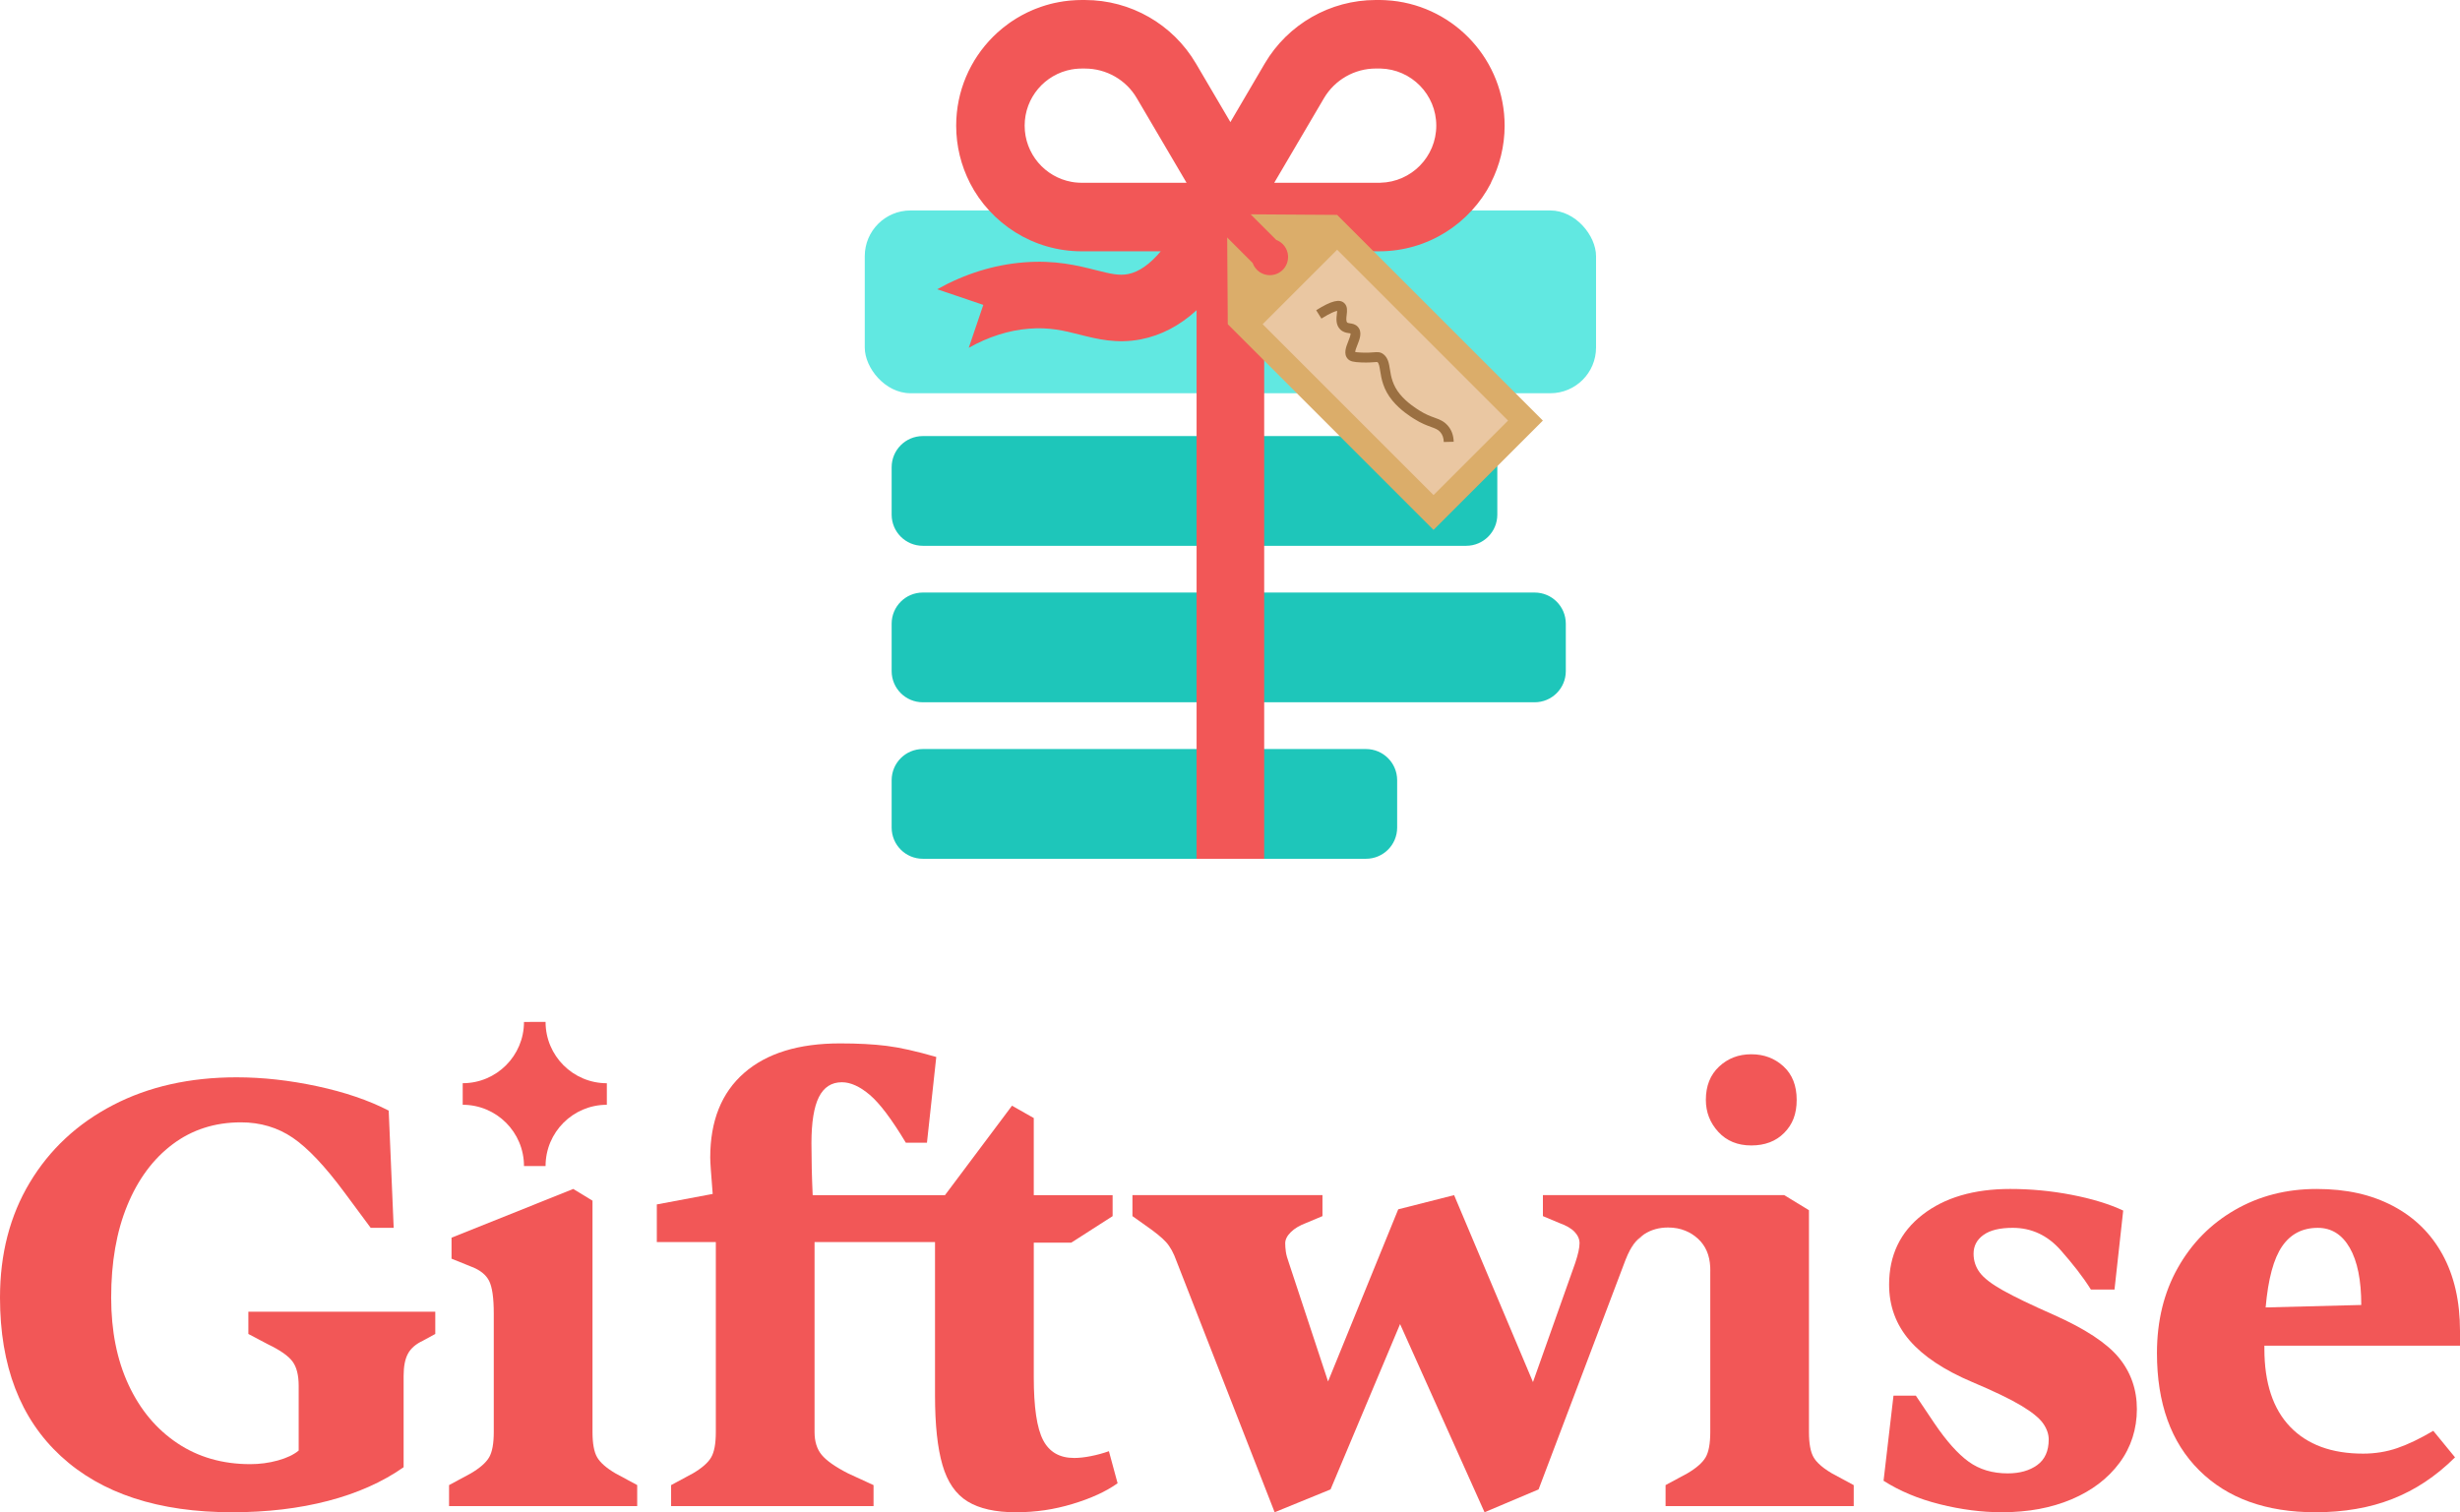<?xml version="1.0" encoding="UTF-8"?><svg id="Layer_2" xmlns="http://www.w3.org/2000/svg" viewBox="0 0 998.4 613.92"><defs><style>.cls-1{fill:none;}.cls-1,.cls-2,.cls-3,.cls-4,.cls-5,.cls-6,.cls-7{stroke-width:0px;}.cls-2{fill:#f25757;}.cls-3{fill:#eac7a2;}.cls-4{fill:#9b7042;}.cls-5{fill:#1ec6ba;}.cls-6{fill:#61e8e1;}.cls-7{fill:#dbad6a;}</style></defs><g id="Layer_1-2"><path class="cls-2" d="M94.26,613.92c-29.91,0-53.1-7.6-69.56-22.79-16.47-15.19-24.7-36.65-24.7-64.37,0-17.7,4.03-33.27,12.1-46.71,8.07-13.44,19.32-23.92,33.77-31.43,14.45-7.51,31.17-11.27,50.15-11.27,10.58,0,21.5,1.21,32.76,3.63,11.25,2.42,20.92,5.72,28.98,9.89l2.02,47.59h-9.33l-10.58-14.28c-7.9-10.68-14.91-18.12-21.04-22.29-6.13-4.17-13.15-6.26-21.04-6.26-10.58,0-19.83,2.97-27.72,8.89-7.9,5.93-14.03,14.19-18.4,24.8-4.37,10.61-6.55,23.08-6.55,37.44,0,13.53,2.35,25.34,7.06,35.44,4.7,10.1,11.3,17.99,19.78,23.67,8.48,5.68,18.36,8.52,29.61,8.52,3.86,0,7.6-.5,11.21-1.5,3.61-1,6.43-2.34,8.44-4.01v-26.3c0-4.34-.84-7.64-2.52-9.89-1.68-2.25-4.96-4.55-9.83-6.89l-8.07-4.26v-9.02h75.86v9.02l-5.04,2.75c-2.86,1.34-4.88,3.09-6.05,5.26-1.18,2.17-1.76,5.18-1.76,9.02v37.07c-8.57,6.01-18.78,10.56-30.62,13.65s-24.83,4.63-38.94,4.63Z"/><path class="cls-2" d="M258.62,611.42h-76.37v-8.52l8.82-4.76c3.69-2.17,6.17-4.34,7.44-6.51,1.26-2.17,1.89-5.59,1.89-10.27v-48.09c0-6.34-.63-10.77-1.89-13.27-1.26-2.5-3.65-4.42-7.18-5.76l-8.07-3.26v-8.52l49.4-19.79,7.81,4.76v93.92c0,4.68.63,8.1,1.89,10.27,1.26,2.17,3.74,4.34,7.43,6.51l8.82,4.76v8.52Z"/><path class="cls-2" d="M812.59,613.92c-8.23,0-16.68-1.09-25.33-3.26-8.66-2.17-16.26-5.34-22.81-9.52l4.03-34.56h9.07l7.56,11.27c4.87,7.18,9.49,12.36,13.86,15.53,4.37,3.17,9.66,4.76,15.88,4.76,4.87,0,8.86-1.13,11.97-3.38,3.11-2.25,4.66-5.72,4.66-10.39,0-2.17-.76-4.34-2.27-6.51-1.51-2.17-4.5-4.59-8.95-7.26-4.45-2.67-11.05-5.84-19.78-9.52-11.43-4.84-19.91-10.48-25.46-16.91-5.54-6.43-8.32-13.98-8.32-22.67,0-11.85,4.49-21.29,13.48-28.3,8.99-7.01,20.88-10.52,35.66-10.52,8.4,0,16.72.79,24.95,2.38,8.23,1.59,15.21,3.72,20.92,6.39l-3.53,32.06h-9.58c-1.68-2.67-3.53-5.3-5.54-7.89-2.02-2.59-4.2-5.22-6.55-7.89-5.38-6.17-11.93-9.27-19.66-9.27-5.21,0-9.16.96-11.84,2.88-2.69,1.92-4.03,4.47-4.03,7.64,0,2.84.84,5.38,2.52,7.64,1.68,2.25,4.83,4.68,9.45,7.26,4.62,2.59,11.47,5.89,20.54,9.89,12.77,5.68,21.59,11.48,26.46,17.41,4.87,5.93,7.31,12.9,7.31,20.91s-2.35,15.45-7.06,21.79c-4.71,6.35-11.18,11.27-19.41,14.78-8.23,3.51-17.64,5.26-28.23,5.26Z"/><path class="cls-2" d="M939.68,613.92c-20,0-35.71-5.67-47.13-17.03-11.43-11.35-17.14-27.21-17.14-47.59,0-13.02,2.81-24.54,8.44-34.56,5.63-10.02,13.36-17.87,23.19-23.54,9.83-5.67,20.88-8.52,33.14-8.52s22.26,2.3,31,6.89c8.73,4.59,15.46,11.19,20.16,19.79,4.7,8.6,7.06,18.91,7.06,30.93v6.01h-79.39v1.25c0,13.86,3.49,24.42,10.46,31.68,6.97,7.26,16.84,10.89,29.61,10.89,4.87,0,9.49-.75,13.86-2.25,4.37-1.5,9.24-3.84,14.62-7.01l8.82,10.77c-7.73,7.68-16.22,13.32-25.46,16.91-9.24,3.59-19.66,5.38-31.25,5.38ZM919.52,530.77l38.81-1c0-10.02-1.55-17.74-4.66-23.17-3.11-5.42-7.43-8.14-12.98-8.14-6.22,0-11.05,2.5-14.49,7.51-3.45,5.01-5.67,13.27-6.68,24.8Z"/><path class="cls-2" d="M246.29,439.74v8.76h0c-13.74,0-24.87,11.14-24.87,24.87h0s-8.76,0-8.76,0h0c0-13.74-11.14-24.87-24.87-24.87h0v-8.76h0c13.74,0,24.87-11.14,24.87-24.87h0s8.76-.01,8.76-.01h0c0,13.75,11.14,24.89,24.87,24.89h0Z"/><path class="cls-2" d="M441.88,499.92l.08-.05c.37-.25.75-.49,1.14-.74l8.46-5.42v-8.52h-32v-31.31l-8.83-5.01-27.21,36.32h-53.69c-.17-3.67-.29-7.3-.38-10.9-.08-3.58-.12-6.97-.12-10.14,0-8.52,1.01-14.78,3.02-18.78,2.02-4.01,5.13-6.02,9.33-6.02,3.53,0,7.31,1.72,11.34,5.14s8.9,9.89,14.62,19.41h8.57l3.78-34.81c-8.07-2.34-14.79-3.84-20.17-4.51-5.37-.67-11.68-1-18.9-1-16.8,0-29.78,4-38.94,12.02-9.16,8.01-13.73,19.45-13.73,34.31,0,1,.08,2.67.25,5.01s.42,5.6.75,9.77l-22.68,4.26v15.27h23.95v77.15c0,4.67-.63,8.1-1.89,10.26-1.26,2.18-3.75,4.35-7.44,6.52l-8.82,4.75v8.52h82.16v-8.52l-10.33-4.75c-5.21-2.67-8.78-5.18-10.71-7.52-1.94-2.33-2.9-5.42-2.9-9.26v-77.15h48.89v62.37c0,11.86,1.01,21.25,3.03,28.17,2.01,6.94,5.42,11.86,10.2,14.78,4.79,2.92,11.3,4.38,19.54,4.38s15.58-1.12,23.06-3.38c7.47-2.25,13.56-5.04,18.27-8.39l-3.53-13.02c-2.35.84-4.79,1.5-7.31,2s-4.79.75-6.8.75c-5.89,0-10.08-2.41-12.6-7.26-2.52-4.84-3.78-13.36-3.78-25.55v-54.6h15.22l7.1-4.55Z"/><path class="cls-2" d="M664.86,502.99c.76-.72,1.57-1.35,2.41-1.91-.33.24-.63.47-.92.7-1.21.96-2.16,1.85-2.83,2.69-.38.47-.76,1-1.12,1.58-.26.41-.52.84-.77,1.3.22-.46.46-.9.73-1.32.69-1.11,1.52-2.12,2.5-3.04Z"/><path class="cls-2" d="M694.15,515.53c0,.19,0,.37,0,.55,0,.13,0,.27-.01.4v-1.24c0-.29,0-.58,0-.86.02.38.03.76.03,1.15Z"/><line class="cls-1" x1="441.88" y1="499.92" x2="434.78" y2="504.47"/><path class="cls-2" d="M664.86,502.99c-.98.92-1.81,1.93-2.5,3.04-.27.42-.51.86-.73,1.32.25-.46.51-.89.77-1.3.36-.58.74-1.11,1.12-1.58.67-.84,1.62-1.73,2.83-2.69.29-.23.59-.46.92-.7-.84.56-1.65,1.19-2.41,1.91ZM694.13,514.38c0,.28,0,.57,0,.86v1.24c.01-.13.01-.27.01-.4,0-.18,0-.36,0-.55,0-.39,0-.77-.03-1.15Z"/><path class="cls-2" d="M752.34,602.9v8.51h-76.36v-8.51l8.82-4.76c3.69-2.17,6.17-4.34,7.43-6.51,1.26-2.17,1.89-5.59,1.89-10.27h0v-64.88c.01-.13.01-.27.01-.4,0-.18,0-.36,0-.55,0-.39,0-.77-.03-1.15-.22-4.83-1.87-8.65-4.94-11.48-1.55-1.42-3.25-2.51-5.12-3.26-2.13-.88-4.48-1.32-7.04-1.32-3.67,0-6.9.91-9.7,2.73-.02.01-.04.02-.05.03-.84.56-1.65,1.19-2.41,1.91-.98.92-1.81,1.93-2.5,3.04-.27.42-.51.86-.73,1.32-.65,1.2-1.28,2.58-1.89,4.13l-35.28,93.17-21.93,9.27-34.28-76.39-28.22,67.12-22.69,9.27-39.82-101.94c-1.18-3.34-2.6-5.92-4.28-7.76-1.68-1.84-4.46-4.09-8.32-6.76l-5.29-3.76v-8.52h77.12v8.52l-6.55,2.75c-2.69,1.01-4.79,2.26-6.3,3.76-1.52,1.5-2.27,3.01-2.27,4.51,0,1,.08,2.13.25,3.38s.59,2.8,1.26,4.63l15.88,48.09,28.48-69.88,22.68-5.76,32.01,75.89,17.14-48.34c1.17-3.5,1.76-6.17,1.76-8.01,0-1.67-.67-3.21-2.02-4.63-1.34-1.42-3.44-2.63-6.3-3.64l-6.55-2.75v-8.52h97.94l10.04,6.12v90.06h0c0,4.68.63,8.1,1.89,10.27.11.21.25.41.39.61.14.21.29.41.45.61.11.14.22.27.34.41.23.27.48.54.76.81,1.36,1.36,3.19,2.71,5.5,4.07l8.82,4.76Z"/><rect class="cls-2" x="675.97" y="602.9" width="0" height="8.51"/><path class="cls-2" d="M736.08,591.63c-1.26-2.17-1.89-5.59-1.89-10.27h0c0,4.68.63,8.1,1.89,10.27.12.21.25.41.38.61-.14-.2-.28-.4-.39-.61Z"/><rect class="cls-2" x="675.98" y="611.41" width="76.36" height=".01"/><path class="cls-2" d="M664.86,502.99c.76-.72,1.57-1.35,2.41-1.91-.33.24-.63.47-.92.7-1.21.96-2.16,1.85-2.83,2.69-.38.47-.76,1-1.12,1.58l-.04-.02c.69-1.11,1.52-2.12,2.5-3.04Z"/><path class="cls-2" d="M694.15,515.53c0,.19,0,.37,0,.55h-.01v-.84c0-.29,0-.58,0-.86.02.38.03.76.03,1.15Z"/><path class="cls-2" d="M710.76,465.01c-5.55,0-10.01-1.84-13.38-5.51-3.37-3.67-5.05-8.01-5.05-13,0-5.64,1.78-10.14,5.35-13.49,3.57-3.35,7.93-5.02,13.08-5.02s9.51,1.64,13.08,4.92c3.57,3.28,5.35,7.81,5.35,13.59s-1.68,9.98-5.05,13.39c-3.37,3.42-7.83,5.12-13.38,5.12Z"/><rect class="cls-6" x="350.97" y="85.44" width="296.79" height="74.2" rx="18.55" ry="18.55"/><path class="cls-5" d="M595.04,221.58h-220.51c-6.99,0-12.65-5.66-12.65-12.65v-19.25c0-6.99,5.66-12.65,12.65-12.65h220.51c6.99,0,12.65,5.66,12.65,12.65v19.25c0,6.99-5.66,12.65-12.65,12.65ZM635.49,272.45v-19.25c0-6.99-5.66-12.65-12.65-12.65h-248.31c-6.99,0-12.65,5.66-12.65,12.65v19.25c0,6.99,5.66,12.65,12.65,12.65h248.31c6.99,0,12.65-5.66,12.65-12.65ZM567.04,335.98v-19.25c0-6.99-5.66-12.65-12.65-12.65h-179.86c-6.99,0-12.65,5.66-12.65,12.65v19.25c0,6.99,5.66,12.65,12.65,12.65h179.86c6.99,0,12.65-5.66,12.65-12.65Z"/><path class="cls-2" d="M610.66,51.01c0-26.38-20.03-48.09-45.72-50.74-.02-.01-.05-.01-.08-.01-.85-.08-1.72-.15-2.59-.19-.43-.02-.87-.04-1.31-.05-.41-.01-.81-.02-1.23-.02h-1.36c-18.49,0-35.65,9.8-45.04,25.74l-4.04,6.89-9.93,16.93-.02-.03-11.97-20.36-1.98-3.37c-9.39-16-26.55-25.8-45.04-25.8h-1.31c-1.49,0-2.97.07-4.42.2-.26.02-.52.04-.78.07-1.38.14-2.75.33-4.09.59-.68.12-1.37.26-2.04.41-.47.11-.93.22-1.4.34-1.21.32-2.4.67-3.57,1.07-.8.27-1.6.56-2.38.87-.39.15-.77.31-1.15.47-3.08,1.3-6,2.9-8.74,4.75-.31.22-.63.43-.94.66-1.66,1.18-3.26,2.47-4.77,3.84-.6.55-1.18,1.1-1.75,1.67-9.23,9.24-14.94,21.99-14.94,36.07,0,8.35,2.02,16.23,5.56,23.19h-.02c8.46,16.5,25.65,27.82,45.43,27.82h32.05c-4.38,5.23-8.85,8.38-13.26,9.24-3.65.7-6.97-.06-13.01-1.59-7.4-1.87-16.6-4.2-29.45-3.15-12.02.98-23.77,4.64-35.01,10.9l18.72,6.35-5.91,17.43c7.96-4.49,16.15-7.1,24.39-7.77,8.39-.68,14.34.82,20.63,2.41,7.06,1.79,15.06,3.81,24.8,1.92,8.23-1.6,15.76-5.53,22.65-11.83v222.7h27.44V102.02h46.65c19.79,0,36.98-11.32,45.43-27.82h-.07c3.54-6.96,5.57-14.84,5.57-23.19ZM439.04,74.2c-.79,0-1.56-.04-2.33-.12-.2-.01-.4-.04-.59-.06-.39-.05-.76-.11-1.15-.18h-.03c-10.85-1.94-19.08-11.42-19.08-22.83s8.23-20.88,19.08-22.82h.03c.39-.07.76-.13,1.15-.18.19-.03.39-.05.59-.06.77-.08,1.54-.12,2.33-.12h1.31c8.64,0,16.7,4.58,21.04,12.05l2,3.4,18.18,30.92h-42.53ZM560.24,74.19c-.16,0-.33,0-.51,0h-42.57l20.17-34.32c4.41-7.47,12.41-12.05,21.04-12.05h1.87c12.57.28,22.68,10.55,22.68,23.18s-10.11,22.91-22.68,23.18Z"/><polygon class="cls-7" points="581.8 215.12 498.3 131.62 498 86.94 542.68 87.24 626.18 170.74 581.8 215.12"/><rect class="cls-3" x="540.86" y="102.14" width="42.76" height="98.09" transform="translate(57.78 441.84) rotate(-45)"/><path class="cls-4" d="M585.96,179.45c-.04-1.71-.52-3.05-1.47-4.1-.93-1.02-1.96-1.4-3.67-2.02-1.75-.64-3.93-1.43-6.8-3.23-1.41-.88-5.69-3.55-8.91-7.48-3.77-4.58-4.45-8.87-4.95-12-.28-1.75-.5-3.13-1.12-3.63-.15-.05-.68,0-1.15.03-1.08.09-2.72.22-5.35.12-3.31-.12-4.6-.46-5.51-1.42-1.88-2-.75-4.85.16-7.13.38-.96,1.1-2.76.91-3.25-.06,0-.47-.07-.74-.11-.91-.13-2.28-.34-3.44-1.51-1.87-1.88-1.56-4.45-1.34-6.33.04-.35.1-.82.12-1.19-.76.14-2.58.74-6.4,3.13l-2.12-3.39c6.23-3.9,9.56-4.71,11.48-2.81,1.3,1.29,1.08,3.12.89,4.74-.14,1.18-.3,2.52.2,3.03.21.21.49.27,1.19.37.88.13,2.1.31,3.08,1.35,2,2.11.82,5.07-.12,7.44-.34.85-.88,2.21-.9,2.84.34.07,1.1.18,2.69.24,2.39.09,3.83-.03,4.87-.11,1.49-.12,2.66-.22,3.98.83,1.83,1.47,2.19,3.72,2.57,6.12.45,2.83,1.02,6.35,4.09,10.09,2.81,3.42,6.68,5.84,7.95,6.63,2.51,1.58,4.39,2.26,6.05,2.86,1.98.72,3.68,1.34,5.28,3.1,1.6,1.77,2.44,4.02,2.51,6.68l-4,.1Z"/><path class="cls-2" d="M520.61,109.55c-2.89,2.88-7.57,2.88-10.45,0-.81-.81-1.4-1.76-1.75-2.78l-15.12-15.12-.03-9.44,9.49-.03,15.23,15.23c.96.36,1.86.92,2.63,1.69,2.88,2.89,2.88,7.56,0,10.45Z"/></g></svg>